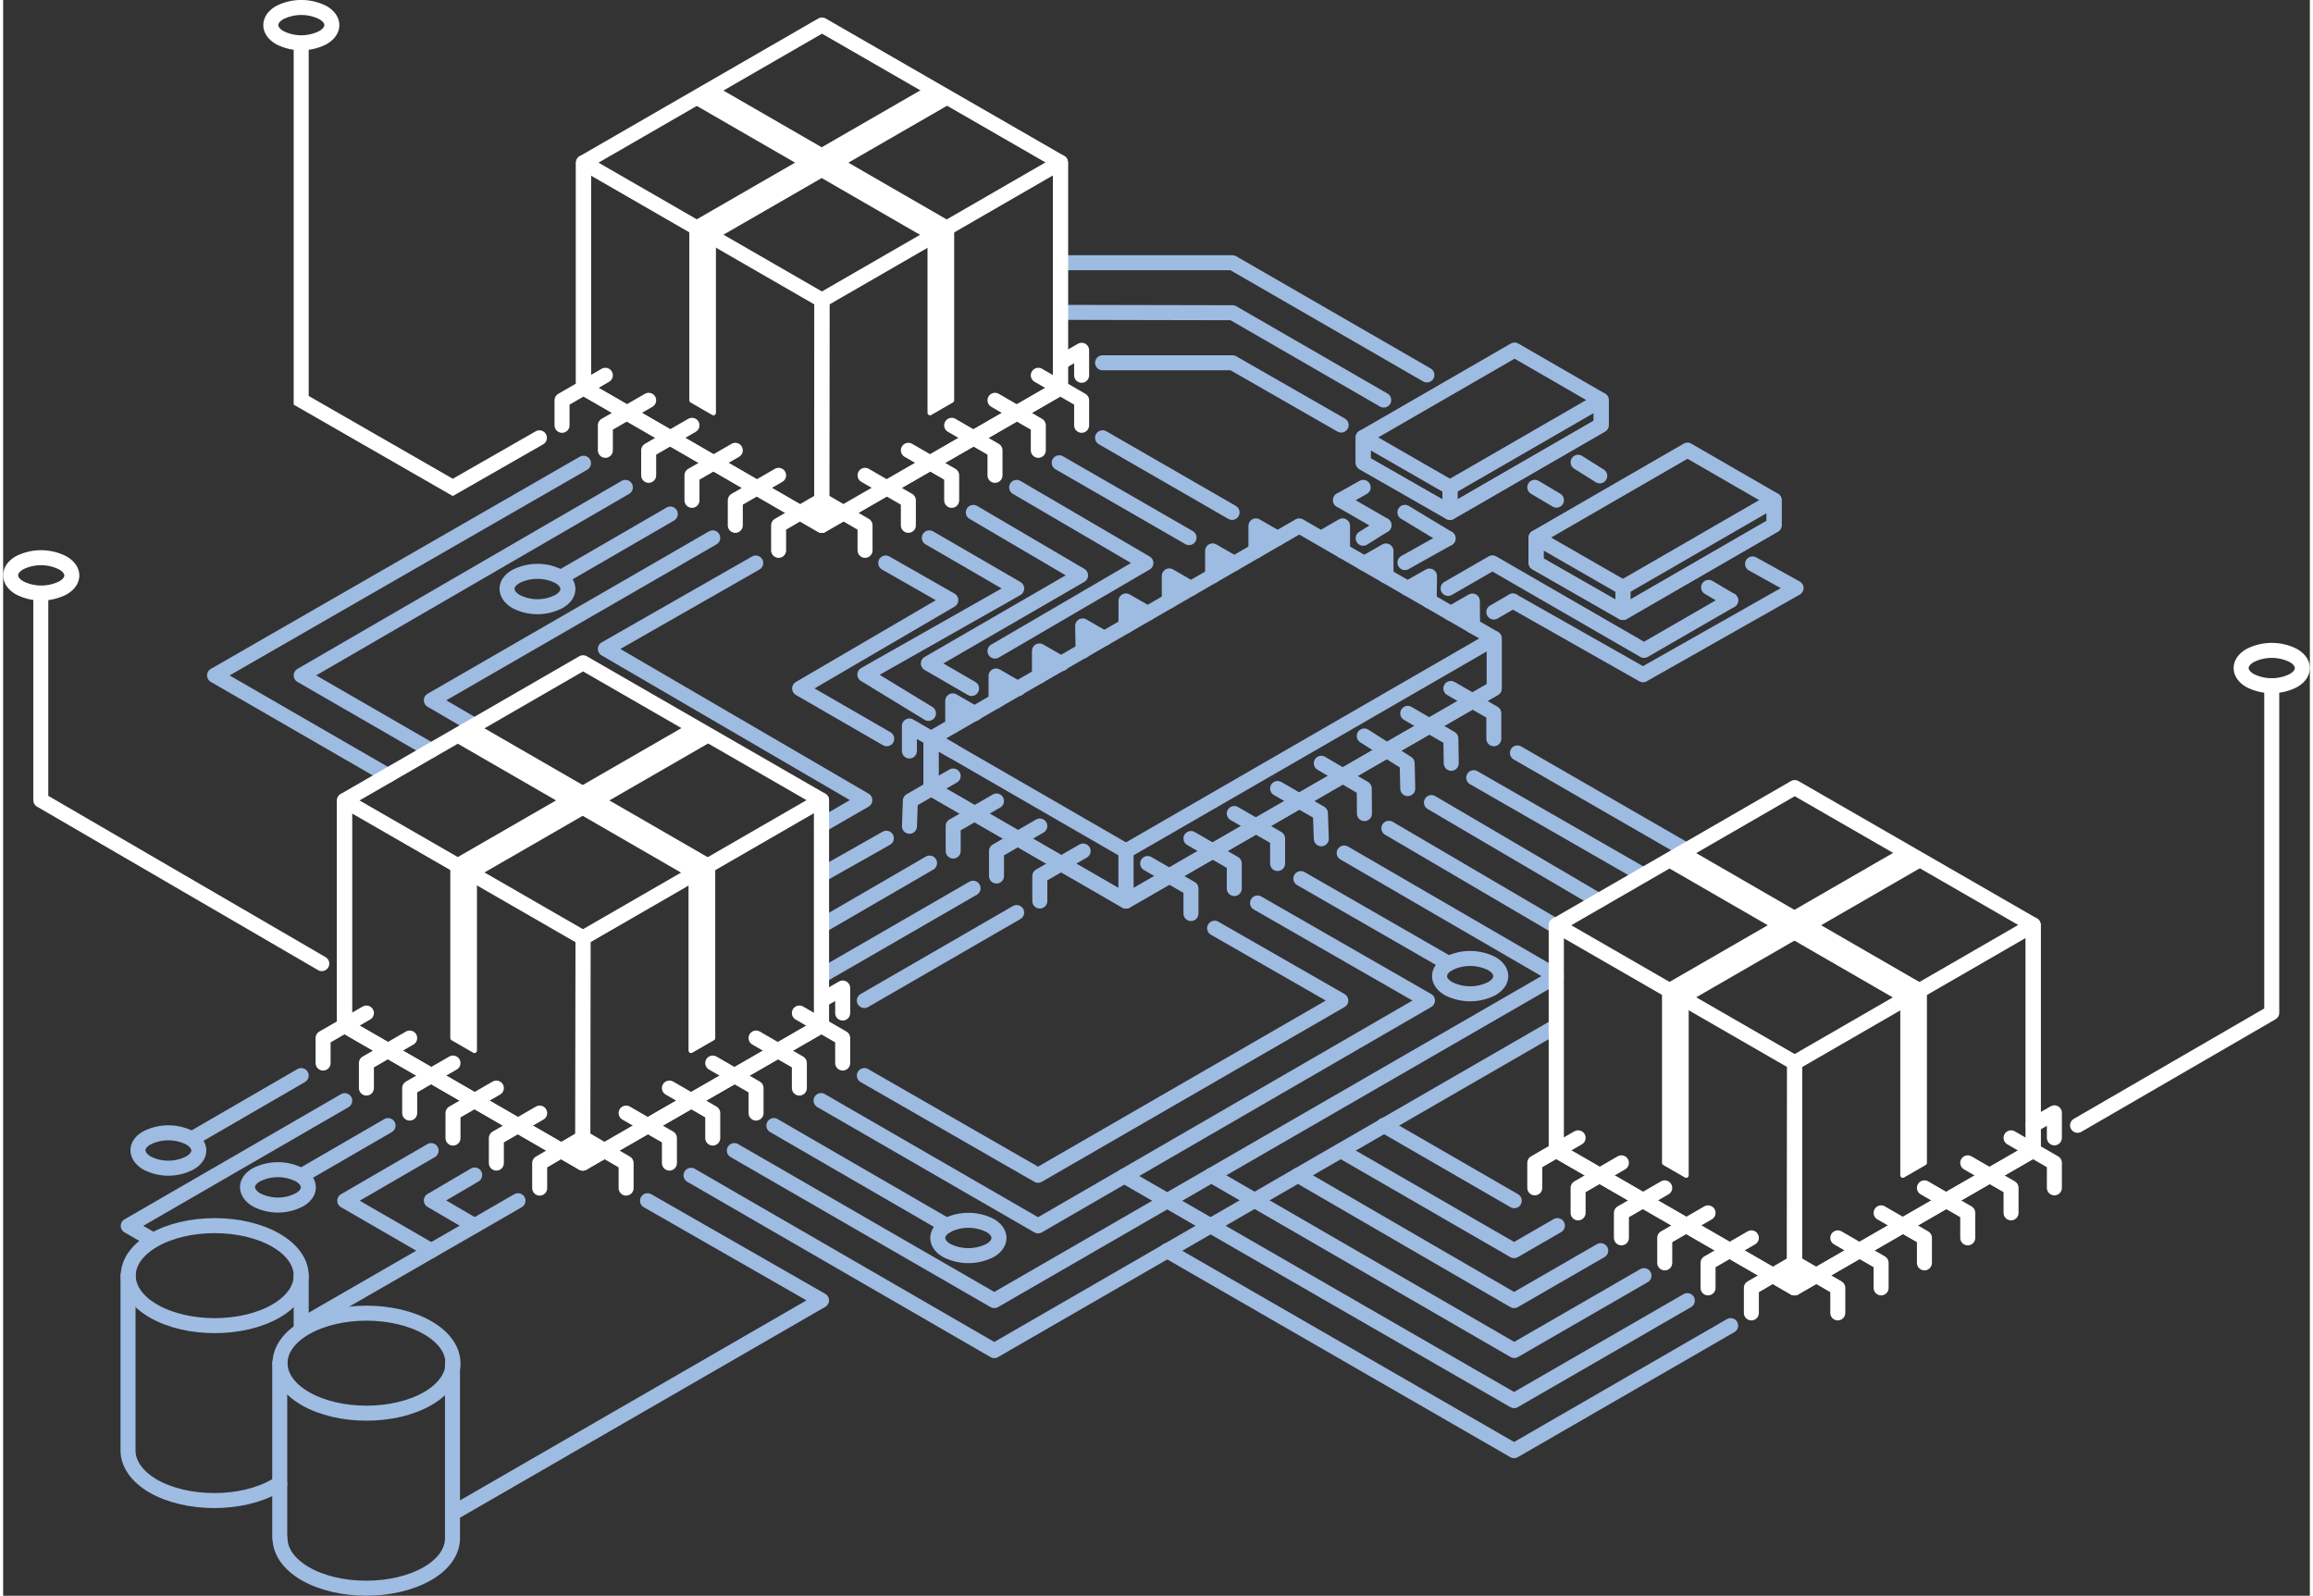 <?xml version="1.0" encoding="UTF-8" standalone="no"?>
<svg
   xmlns:dc="http://purl.org/dc/elements/1.1/"
   xmlns:cc="http://creativecommons.org/ns#"
   xmlns:rdf="http://www.w3.org/1999/02/22-rdf-syntax-ns#"
   xmlns:svg="http://www.w3.org/2000/svg"
   xmlns="http://www.w3.org/2000/svg"
   id="svg338"
   version="1.1"
   width="574px"
   height="396px"
   viewBox="0 0 461.18 319.03">
  <rect x="0" y="0" width="461.18" height="319.03" fill="#333333" stroke="none"/>
  <defs
     id="defs4">
    <style
       id="style2">.cls-1,.cls-2,.cls-3,.cls-4,.cls-5,.cls-7,.cls-8{fill:none;stroke-width:3px;}.cls-1,.cls-2{stroke:#9ebbe2;}.cls-1,.cls-2,.cls-3,.cls-4,.cls-5,.cls-6,.cls-7{stroke-linejoin:round;}.cls-2,.cls-3,.cls-7,.cls-8{stroke-linecap:round;}.cls-3,.cls-4{stroke:#9fbce2;}.cls-5,.cls-6,.cls-7,.cls-8{stroke:#fff;}.cls-6{fill:#fff;}.cls-8{stroke-miterlimit:10;}</style>
  </defs>
  <title
     id="title6">Hero Image v4</title>
  <g
     data-name="Layer 2"
     id="Layer_2">
    <g
       id="Hero">
      <g
         id="chip">
        <polygon
           id="polygon8"
           points="224.49 180.14 298.11 137.64 298.11 127.64 259.13 105.14 185.52 147.64 185.52 157.64 224.49 180.14"
           class="cls-1" />
        <polygon
           id="polygon10"
           points="185.52 147.64 224.49 170.14 224.49 180.14 185.52 157.64 185.52 147.64"
           class="cls-1" />
        <polygon
           id="polygon12"
           points="224.49 170.14 298.11 127.64 298.11 137.64 224.49 180.14 224.49 170.14"
           class="cls-1" />
        <g
           id="clips">
          <polyline
             id="polyline14"
             points="289.44 137.64 298.03 142.6 298.03 147.69"
             class="cls-2" />
          <polyline
             points="280.82 142.62 289.44 147.64 289.52 152.6"
             class="cls-2"
             data-name="7"
             id="_7" />
          <polyline
             points="272.13 147.14 280.71 152.6 280.82 157.66"
             class="cls-2"
             data-name="6"
             id="_6" />
          <polyline
             points="263.54 152.6 272.13 157.64 272.16 162.66"
             class="cls-2"
             data-name="5"
             id="_5" />
          <polyline
             points="254.8 157.64 263.36 162.58 263.54 167.69"
             class="cls-2"
             data-name="4"
             id="_4" />
          <polyline
             points="246.14 162.64 254.8 167.64 254.8 172.64"
             class="cls-2"
             data-name="3"
             id="_3" />
          <polyline
             points="237.48 167.64 246.14 172.64 246.14 177.64"
             class="cls-2"
             data-name="2"
             id="_2" />
          <polyline
             points="228.82 172.64 237.48 177.64 237.48 182.64"
             class="cls-2"
             data-name="1"
             id="_1" />
        </g>
        <g
           data-name="clips"
           id="clips-2">
          <polyline
             id="polyline24"
             points="189.85 150.14 181.19 145.14 181.19 150.14"
             class="cls-2" />
          <polyline
             id="polyline26"
             points="194.27 142.67 189.85 140.12 189.85 145.12"
             class="cls-2" />
          <polyline
             id="polyline28"
             points="202.93 137.69 198.51 135.14 198.51 140.14"
             class="cls-2" />
          <polyline
             id="polyline30"
             points="211.61 132.69 207.19 130.14 207.19 135.14"
             class="cls-2" />
          <polyline
             id="polyline32"
             points="215.92 130.14 215.83 125.14 220.16 127.64"
             class="cls-2" />
          <polyline
             id="polyline34"
             points="224.49 125.14 224.49 120.14 228.82 122.64"
             class="cls-2" />
          <polyline
             id="polyline36"
             points="233.15 120.14 233.15 115.14 237.48 117.64"
             class="cls-2" />
          <polyline
             id="polyline38"
             points="241.81 115.14 241.81 110.14 246.14 112.64"
             class="cls-2" />
          <polyline
             id="polyline40"
             points="250.47 110.14 250.47 105.14 254.8 107.64"
             class="cls-2" />
        </g>
        <g
           data-name="clips copy 2"
           id="clips_copy_2">
          <polyline
             points="189.94 155.14 181.38 160.08 181.2 165.19"
             class="cls-2"
             data-name="4"
             id="_4-2" />
          <polyline
             points="198.6 160.14 189.94 165.14 189.94 170.14"
             class="cls-2"
             data-name="3"
             id="_3-2" />
          <polyline
             points="207.26 165.14 198.6 170.14 198.6 175.14"
             class="cls-2"
             data-name="2"
             id="_2-2" />
          <polyline
             points="215.92 170.14 207.26 175.14 207.26 180.14"
             class="cls-2"
             data-name="1"
             id="_1-2" />
        </g>
        <g
           id="clipsBack">
          <polyline
             id="polyline48"
             points="263.54 107.6 267.79 105.14 267.79 110.14"
             class="cls-2" />
          <polyline
             id="polyline50"
             points="272.12 112.64 276.47 110.15 276.47 115.14"
             class="cls-2" />
          <polyline
             id="polyline52"
             points="280.79 117.64 285.17 115.17 285.11 120.14"
             class="cls-2" />
          <polyline
             id="polyline54"
             points="289.44 122.64 293.74 120.16 293.78 125.14"
             class="cls-2" />
        </g>
      </g>
      <g
         id="chips">
        <g
           data-name="2"
           id="_2-3">
          <polygon
             id="polygon58"
             points="323.84 122.45 354.07 104.99 354.07 99.99 336.75 89.99 306.48 107.47 306.48 112.52 323.84 122.45"
             class="cls-2" />
          <polygon
             id="polygon60"
             points="323.84 117.45 354.07 99.99 354.07 104.99 323.84 122.45 323.84 117.45"
             class="cls-2" />
          <polygon
             id="polygon62"
             points="306.48 107.47 323.84 117.45 323.84 122.45 306.48 112.52 306.48 107.47"
             class="cls-2" />
        </g>
        <g
           data-name="1"
           id="_1-3">
          <polygon
             id="polygon65"
             points="289.27 102.43 319.5 84.98 319.5 79.98 302.18 69.98 271.91 87.45 271.91 92.5 289.27 102.43"
             class="cls-2" />
          <polygon
             id="polygon67"
             points="289.27 97.43 319.5 79.98 319.5 84.98 289.27 102.43 289.27 97.43"
             class="cls-2" />
          <polygon
             id="polygon69"
             points="271.91 87.45 289.27 97.43 289.27 102.43 271.91 92.5 271.91 87.45"
             class="cls-2" />
        </g>
      </g>
      <g
         id="wires">
        <path
           id="path73"
           transform="translate(-1.03)"
           d="M290,192.65c-2.38,1.37-2.38,3.62,0,5a9.61,9.61,0,0,0,8.66,0c2.38-1.38,2.38-3.63,0-5A9.61,9.61,0,0,0,290,192.65Z"
           class="cls-1" />
        <line
           id="line75"
           y2="192.65"
           x2="289.01"
           y1="175.65"
           x1="259.45"
           class="cls-2" />
        <path
           id="path77"
           transform="translate(-1.03)"
           d="M189.68,245c-2.38,1.37-2.38,3.62,0,5a9.61,9.61,0,0,0,8.66,0c2.38-1.38,2.38-3.63,0-5A9.61,9.61,0,0,0,189.68,245Z"
           class="cls-1" />
        <line
           id="line79"
           y2="245.03"
           x2="188.65"
           y1="225.03"
           x1="154.09"
           class="cls-2" />
        <polyline
           id="polyline81"
           points="242.21 185.57 267.44 200.03 206.91 234.97 172.18 215.03"
           class="cls-2" />
        <polyline
           id="polyline83"
           points="163.52 220.03 206.91 245.08 284.76 200.03 250.79 180.53"
           class="cls-2" />
        <polyline
           id="polyline85"
           points="268.11 170.53 310.53 195.15 198.16 260.02 146.19 230.03"
           class="cls-2" />
        <line
           id="line87"
           y2="200.03"
           x2="172.18"
           y1="182.44"
           x1="202.63"
           class="cls-2" />
        <path
           id="path89"
           transform="translate(-1.03)"
           d="M199.28,180.08"
           class="cls-2" />
        <line
           id="line91"
           y2="194.74"
           x2="164.2"
           y1="177.58"
           x1="193.92"
           class="cls-2" />
        <line
           id="line93"
           y2="184.75"
           x2="164.2"
           y1="172.55"
           x1="185.22"
           class="cls-2" />
        <line
           id="line95"
           y2="174.58"
           x2="164.2"
           y1="167.58"
           x1="176.58"
           class="cls-2" />
        <polyline
           id="polyline97"
           points="128.83 240.05 163.62 259.97 89.94 302.5"
           class="cls-2" />
        <polyline
           id="polyline99"
           points="68.3 220.05 25.01 245.08 29.28 247.53"
           class="cls-2" />
        <line
           id="line101"
           y2="264.86"
           x2="59.88"
           y1="240.05"
           x1="102.94"
           class="cls-2" />
        <g
           id="thingiee">
          <line
             id="line103"
             y2="255.03"
             x2="59.59"
             y1="265.59"
             x1="59.59"
             class="cls-3" />
          <path
             id="path105"
             transform="translate(-1.03)"
             d="M26,255v35H26c0,2.57,1.68,5.13,5,7.08,6.73,3.89,17.75,3.89,24.48,0"
             class="cls-3" />
          <path
             id="path107"
             transform="translate(-1.03)"
             d="M31.09,247.95c6.73-3.89,17.75-3.89,24.48,0h0c6.73,3.89,6.73,10.27,0,14.16h0c-6.73,3.89-17.75,3.89-24.48,0h0c-6.73-3.89-6.73-10.27,0-14.16Z"
             class="cls-4" />
        </g>
        <g
           data-name="thingiee"
           id="thingiee-2">
          <line
             id="line110"
             y2="296.59"
             x2="55.3"
             y1="272.53"
             x1="55.3"
             class="cls-3" />
          <path
             id="path112"
             transform="translate(-1.03)"
             d="M56.33,296.59v10.93h.06c0,2.57,1.68,5.13,5,7.08,6.73,3.89,17.75,3.89,24.48,0,3.37-1.95,5-4.51,5-7.08v-35"
             class="cls-3" />
          <path
             id="path114"
             transform="translate(-1.03)"
             d="M61.44,265.45c6.73-3.89,17.75-3.89,24.48,0h0c6.73,3.89,6.73,10.27,0,14.16h0c-6.73,3.89-17.75,3.89-24.48,0h0c-6.73-3.89-6.73-10.27,0-14.16Z"
             class="cls-4" />
        </g>
        <polyline
           id="polyline117"
           points="137.53 234.97 198.16 270.02 310.51 205.16"
           class="cls-2" />
        <polyline
           id="polyline119"
           points="176.45 112.56 189.47 119.98 159.24 137.64 176.65 147.69"
           class="cls-2" />
        <polyline
           id="polyline121"
           points="185.17 107.53 202.64 117.66 172.28 134.86 185 142.62"
           class="cls-2" />
        <polyline
           id="polyline123"
           points="193.97 102.44 215.41 115.03 184.98 132.64 193.62 137.64"
           class="cls-2" />
        <polyline
           id="polyline125"
           points="202.63 97.44 228.47 112.56 198.3 130.17"
           class="cls-2" />
        <line
           id="line127"
           y2="107.48"
           x2="237.1"
           y1="92.52"
           x1="211.14"
           class="cls-2" />
        <line
           id="line129"
           y2="102.44"
           x2="245.7"
           y1="87.52"
           x1="219.81"
           class="cls-2" />
        <path
           id="path131"
           transform="translate(-1.03)"
           d="M29.77,232.5c-2.36-1.41-2.38-3.67,0-5a9.52,9.52,0,0,1,8.59,0c2.38,1.38,2.39,3.64,0,5A9.32,9.32,0,0,1,29.77,232.5Z"
           class="cls-2" />
        <line
           id="line133"
           y2="227.55"
           x2="37.98"
           y1="215.03"
           x1="59.59"
           class="cls-2" />
        <path
           id="path135"
           transform="translate(-1.03)"
           d="M51.67,239.87c-2.36-1.41-2.38-3.67,0-5a9.52,9.52,0,0,1,8.59,0c2.38,1.38,2.39,3.64,0,5A9.32,9.32,0,0,1,51.67,239.87Z"
           class="cls-2" />
        <line
           id="line137"
           y2="234.92"
           x2="59.88"
           y1="225.03"
           x1="76.96"
           class="cls-2" />
        <path
           id="path139"
           transform="translate(-1.03)"
           d="M103.56,120.25c-2.36-1.41-2.38-3.67,0-5a9.52,9.52,0,0,1,8.59,0c2.38,1.38,2.39,3.64,0,5A9.32,9.32,0,0,1,103.56,120.25Z"
           class="cls-2" />
        <line
           id="line141"
           y2="115.29"
           x2="111.77"
           y1="102.77"
           x1="133.39"
           class="cls-2" />
        <polyline
           id="polyline143"
           points="116.03 92.61 42.27 135.03 76.91 155.03"
           class="cls-2" />
        <polyline
           id="polyline145"
           points="124.4 97.44 59.59 135.03 85.57 150.03"
           class="cls-2" />
        <polyline
           id="polyline147"
           points="141.87 107.53 85.61 140 94.23 145.03"
           class="cls-2" />
        <polyline
           id="polyline149"
           points="150.47 112.56 120.4 129.73 172.28 159.97 163.62 164.97"
           class="cls-2" />
        <line
           id="line151"
           y2="240.05"
           x2="302.12"
           y1="224.98"
           x1="276.02"
           class="cls-2" />
        <polyline
           id="polyline153"
           points="310.74 245.03 302.08 250.03 267.48 230.05"
           class="cls-2" />
        <polyline
           id="polyline155"
           points="319.4 250.03 302.08 260.02 258.87 234.97"
           class="cls-2" />
        <polyline
           id="polyline157"
           points="328.06 255.03 302.12 270 241.55 234.97"
           class="cls-2" />
        <polyline
           id="polyline159"
           points="336.72 260.02 302.08 280.02 224.14 235.11"
           class="cls-2" />
        <polyline
           id="polyline161"
           points="345.38 265.02 302.08 290.02 232.69 250.03"
           class="cls-2" />
        <polyline
           id="polyline163"
           points="85.57 230.03 68.3 240.05 85.57 250.03"
           class="cls-2" />
        <polyline
           id="polyline165"
           points="94.28 234.91 85.61 240 94.23 245.03"
           class="cls-2" />
        <polyline
           id="polyline167"
           points="219.81 72.53 245.79 72.53 267.51 84.98"
           class="cls-2" />
        <line
           id="line169"
           y2="97.44"
           x2="271.91"
           y1="99.99"
           x1="267.38"
           class="cls-2" />
        <polyline
           id="polyline171"
           points="212.28 62.45 245.79 62.52 276.02 79.98"
           class="cls-2" />
        <polyline
           id="polyline173"
           points="212.28 52.53 245.78 52.53 284.65 74.96"
           class="cls-2" />
        <line
           id="line175"
           y2="180.08"
           x2="319"
           y1="160.45"
           x1="285.56"
           class="cls-2" />
        <line
           id="line177"
           y2="174.9"
           x2="327.85"
           y1="155.48"
           x1="294.01"
           class="cls-2" />
        <line
           id="line179"
           y2="169.98"
           x2="336.49"
           y1="150.53"
           x1="302.75"
           class="cls-2" />
        <line
           id="line181"
           y2="102.43"
           x2="280.26"
           y1="107.64"
           x1="288.89"
           class="cls-2" />
        <line
           id="line183"
           y2="99.99"
           x2="310.55"
           y1="97.42"
           x1="306.22"
           class="cls-2" />
        <line
           id="line185"
           y2="95.14"
           x2="319.21"
           y1="92.42"
           x1="314.88"
           class="cls-2" />
        <polyline
           id="polyline187"
           points="288.89 117.64 297.75 112.53 328.06 130.03 345.38 120.03"
           class="cls-2" />
        <polyline
           id="polyline189"
           points="301.84 120.16 327.85 134.9 358.46 117.57 349.76 112.74"
           class="cls-2" />
        <line
           id="line191"
           y2="185.21"
           x2="310.5"
           y1="165.59"
           x1="277.05"
           class="cls-2" />
        <line
           id="line193"
           y2="112.47"
           x2="280.26"
           y1="107.64"
           x1="288.89"
           class="cls-2" />
        <line
           id="line195"
           y2="105"
           x2="276.06"
           y1="99.99"
           x1="267.38"
           class="cls-2" />
        <line
           id="line197"
           y2="105"
           x2="276.06"
           y1="107.61"
           x1="271.91"
           class="cls-2" />
        <line
           id="line199"
           y2="120.03"
           x2="345.38"
           y1="117.43"
           x1="340.97"
           class="cls-2" />
        <line
           id="line201"
           y2="122.36"
           x2="298.03"
           y1="120.16"
           x1="301.84"
           class="cls-2" />
      </g>
      <g
         id="box2">
        <polygon
           id="polygon204"
           points="310.51 229.98 358.14 257.48 405.87 229.98 405.87 184.92 358.19 157.45 310.51 184.98 310.51 229.98"
           class="cls-5" />
        <polygon
           id="polygon206"
           points="358.18 212.46 405.87 184.92 405.87 229.98 358.14 257.48 358.18 212.46"
           class="cls-5" />
        <polygon
           id="polygon208"
           points="310.51 184.98 358.18 212.46 358.14 257.48 310.51 229.98 310.51 184.98"
           class="cls-5" />
        <g
           data-name="Layer 6 copy"
           id="Layer_6_copy">
          <polygon
             id="polygon210"
             points="336.49 169.98 384.12 197.48 384.12 232.48 379.79 234.98 379.79 199.98 332.16 172.48 336.49 169.98"
             class="cls-6" />
          <polygon
             id="polygon212"
             points="379.79 169.98 332.16 197.46 332.16 232.48 336.49 234.98 336.49 199.96 384.12 172.48 379.79 169.98"
             class="cls-6" />
        </g>
        <g
           data-name="clips copy 4"
           id="clips_copy_4">
          <polyline
             id="polyline215"
             points="401.44 227.48 410.1 232.48 410.1 237.48"
             class="cls-7" />
          <polyline
             id="polyline217"
             points="392.78 232.48 401.44 237.48 401.44 242.48"
             class="cls-7" />
          <polyline
             id="polyline219"
             points="384.12 237.48 392.78 242.48 392.78 247.48"
             class="cls-7" />
          <polyline
             id="polyline221"
             points="375.46 242.48 384.12 247.48 384.12 252.48"
             class="cls-7" />
          <polyline
             id="polyline223"
             points="366.8 247.48 375.46 252.48 375.46 257.48"
             class="cls-7" />
          <polyline
             id="polyline225"
             points="358.18 252.46 366.8 257.48 366.8 262.48"
             class="cls-7" />
        </g>
        <g
           data-name="clipsFront copy"
           id="clipsFront_copy">
          <polyline
             id="polyline228"
             points="314.88 227.48 306.22 232.48 306.22 237.48"
             class="cls-7" />
          <polyline
             id="polyline230"
             points="323.54 232.48 314.88 237.48 314.88 242.48"
             class="cls-7" />
          <polyline
             id="polyline232"
             points="332.2 237.48 323.54 242.48 323.54 247.48"
             class="cls-7" />
          <polyline
             id="polyline234"
             points="340.86 242.48 332.2 247.48 332.2 252.48"
             class="cls-7" />
          <polyline
             id="polyline236"
             points="349.52 247.48 340.86 252.48 340.86 257.48"
             class="cls-7" />
          <polyline
             id="polyline238"
             points="358.14 252.46 349.52 257.48 349.52 262.48"
             class="cls-7" />
        </g>
        <polyline
           points="405.87 224.92 410.1 222.48 410.1 227.48"
           class="cls-7"
           id="MrClips" />
      </g>
      <g
         id="box3">
        <g
           id="box">
          <polygon
             id="polygon243"
             points="68.25 205.03 115.89 232.53 163.62 205.03 163.62 159.97 115.94 132.5 68.25 160.03 68.25 205.03"
             class="cls-5" />
          <polygon
             id="polygon245"
             points="115.93 187.5 163.62 159.97 163.62 205.03 115.89 232.53 115.93 187.5"
             class="cls-5" />
          <polygon
             id="polygon247"
             points="68.25 160.03 115.93 187.5 115.89 232.53 68.25 205.03 68.25 160.03"
             class="cls-5" />
          <g
             data-name="Layer 6"
             id="Layer_6">
            <polygon
               id="polygon249"
               points="94.23 145.03 141.87 172.53 141.87 207.53 137.53 210.03 137.53 175.03 89.9 147.53 94.23 145.03"
               class="cls-6" />
            <polygon
               id="polygon251"
               points="137.54 145.03 89.9 172.5 89.9 207.53 94.23 210.03 94.23 175 141.87 147.53 137.54 145.03"
               class="cls-6" />
          </g>
          <g
             data-name="clips"
             id="clips-3">
            <polyline
               id="polyline254"
               points="159.19 202.53 167.85 207.53 167.85 212.53"
               class="cls-7" />
            <polyline
               id="polyline256"
               points="150.53 207.53 159.19 212.53 159.19 217.53"
               class="cls-7" />
            <polyline
               id="polyline258"
               points="141.87 212.53 150.53 217.53 150.53 222.53"
               class="cls-7" />
            <polyline
               id="polyline260"
               points="133.21 217.53 141.87 222.53 141.87 227.53"
               class="cls-7" />
            <polyline
               id="polyline262"
               points="124.55 222.53 133.21 227.53 133.21 232.53"
               class="cls-7" />
            <polyline
               id="polyline264"
               points="115.93 227.5 124.55 232.53 124.55 237.53"
               class="cls-7" />
          </g>
          <g
             id="clipsFront">
            <polyline
               id="polyline267"
               points="72.63 202.53 63.97 207.53 63.97 212.53"
               class="cls-7" />
            <polyline
               id="polyline269"
               points="81.28 207.53 72.63 212.53 72.63 217.53"
               class="cls-7" />
            <polyline
               id="polyline271"
               points="89.94 212.53 81.28 217.53 81.28 222.53"
               class="cls-7" />
            <polyline
               id="polyline273"
               points="98.61 217.53 89.94 222.53 89.94 227.53"
               class="cls-7" />
            <polyline
               id="polyline275"
               points="107.27 222.53 98.61 227.53 98.61 232.53"
               class="cls-7" />
            <polyline
               id="polyline277"
               points="115.89 227.5 107.27 232.53 107.27 237.53"
               class="cls-7" />
          </g>
          <polyline
             points="163.62 199.97 167.85 197.53 167.85 202.53"
             class="cls-7"
             data-name="MrClips"
             id="MrClips-2" />
        </g>
        <polygon
           id="polygon282"
           points="116.03 77.53 163.66 105.03 211.39 77.53 211.39 32.47 163.71 5 116.03 32.52 116.03 77.53"
           class="cls-5" />
        <polygon
           id="polygon284"
           points="163.7 60 211.39 32.47 211.39 77.53 163.66 105.03 163.7 60"
           class="cls-5" />
        <polygon
           id="polygon286"
           points="116.03 32.52 163.7 60 163.66 105.03 116.03 77.53 116.03 32.52"
           class="cls-5" />
        <g
           data-name="Layer 6 copy 2"
           id="Layer_6_copy_2">
          <polygon
             id="polygon288"
             points="142.01 17.53 189.64 45.02 189.64 80.03 185.31 82.53 185.31 47.52 137.68 20.02 142.01 17.53"
             class="cls-6" />
          <polygon
             id="polygon290"
             points="185.31 17.53 137.68 45 137.68 80.03 142.01 82.53 142.01 47.5 189.64 20.03 185.31 17.53"
             class="cls-6" />
        </g>
        <g
           data-name="clips copy 5"
           id="clips_copy_5">
          <polyline
             id="polyline293"
             points="206.96 75.03 215.62 80.03 215.62 85.03"
             class="cls-7" />
          <polyline
             id="polyline295"
             points="198.3 80.03 206.96 85.03 206.96 90.03"
             class="cls-7" />
          <polyline
             id="polyline297"
             points="189.64 85.03 198.3 90.03 198.3 95.03"
             class="cls-7" />
          <polyline
             id="polyline299"
             points="180.98 90.03 189.64 95.03 189.64 100.03"
             class="cls-7" />
          <polyline
             id="polyline301"
             points="172.32 95.03 180.98 100.03 180.98 105.03"
             class="cls-7" />
          <polyline
             id="polyline303"
             points="163.7 100 172.32 105.03 172.32 110.03"
             class="cls-7" />
        </g>
        <g
           data-name="clipsFront copy 2"
           id="clipsFront_copy_2">
          <polyline
             id="polyline306"
             points="120.4 75.03 111.74 80.03 111.74 85.03"
             class="cls-7" />
          <polyline
             id="polyline308"
             points="129.06 80.03 120.4 85.03 120.4 90.03"
             class="cls-7" />
          <polyline
             id="polyline310"
             points="137.72 85.03 129.06 90.03 129.06 95.03"
             class="cls-7" />
          <polyline
             id="polyline312"
             points="146.38 90.03 137.72 95.03 137.72 100.03"
             class="cls-7" />
          <polyline
             id="polyline314"
             points="155.04 95.03 146.38 100.03 146.38 105.03"
             class="cls-7" />
          <polyline
             id="polyline316"
             points="163.66 100 155.04 105.03 155.04 110.03"
             class="cls-7" />
        </g>
        <polyline
           points="211.39 72.47 215.62 70.03 215.62 75.03"
           class="cls-7"
           data-name="MrClips"
           id="MrClips-3" />
      </g>
      <g
         id="callouts">
        <polyline
           id="polyline321"
           points="414.74 224.98 453.56 202.48 453.56 137.57"
           class="cls-7" />
        <path
           id="path323"
           transform="translate(-1.03)"
           d="M450.26,131.06c-2.38,1.38-2.38,3.63,0,5a9.61,9.61,0,0,0,8.66,0c2.38-1.37,2.38-3.62,0-5A9.61,9.61,0,0,0,450.26,131.06Z"
           class="cls-7" />
        <polyline
           id="polyline325"
           points="7.53 119.97 7.53 159.97 63.71 192.65"
           class="cls-7" />
        <path
           id="path327"
           transform="translate(-1.03)"
           d="M0,115"
           class="cls-7" />
        <path
           id="path329"
           transform="translate(-1.03)"
           d="M4.28,112.53c-2.35,1.38-2.33,3.63.05,5a9.61,9.61,0,0,0,8.66,0c2.38-1.37,2.36-3.62-.05-5A9.61,9.61,0,0,0,4.28,112.53Z"
           class="cls-7" />
        <polyline
           id="polyline331"
           points="59.59 10.03 59.59 80.03 89.9 97.44 107.22 87.53"
           class="cls-8" />
        <path
           id="path333"
           transform="translate(-1.03)"
           d="M56.33,2.52c-2.37,1.36-2.38,3.61,0,5a9.53,9.53,0,0,0,8.63,0c2.38-1.38,2.39-3.62,0-5A9.6,9.6,0,0,0,56.33,2.52Z"
           class="cls-8" />
      </g>
    </g>
  </g>
</svg>
